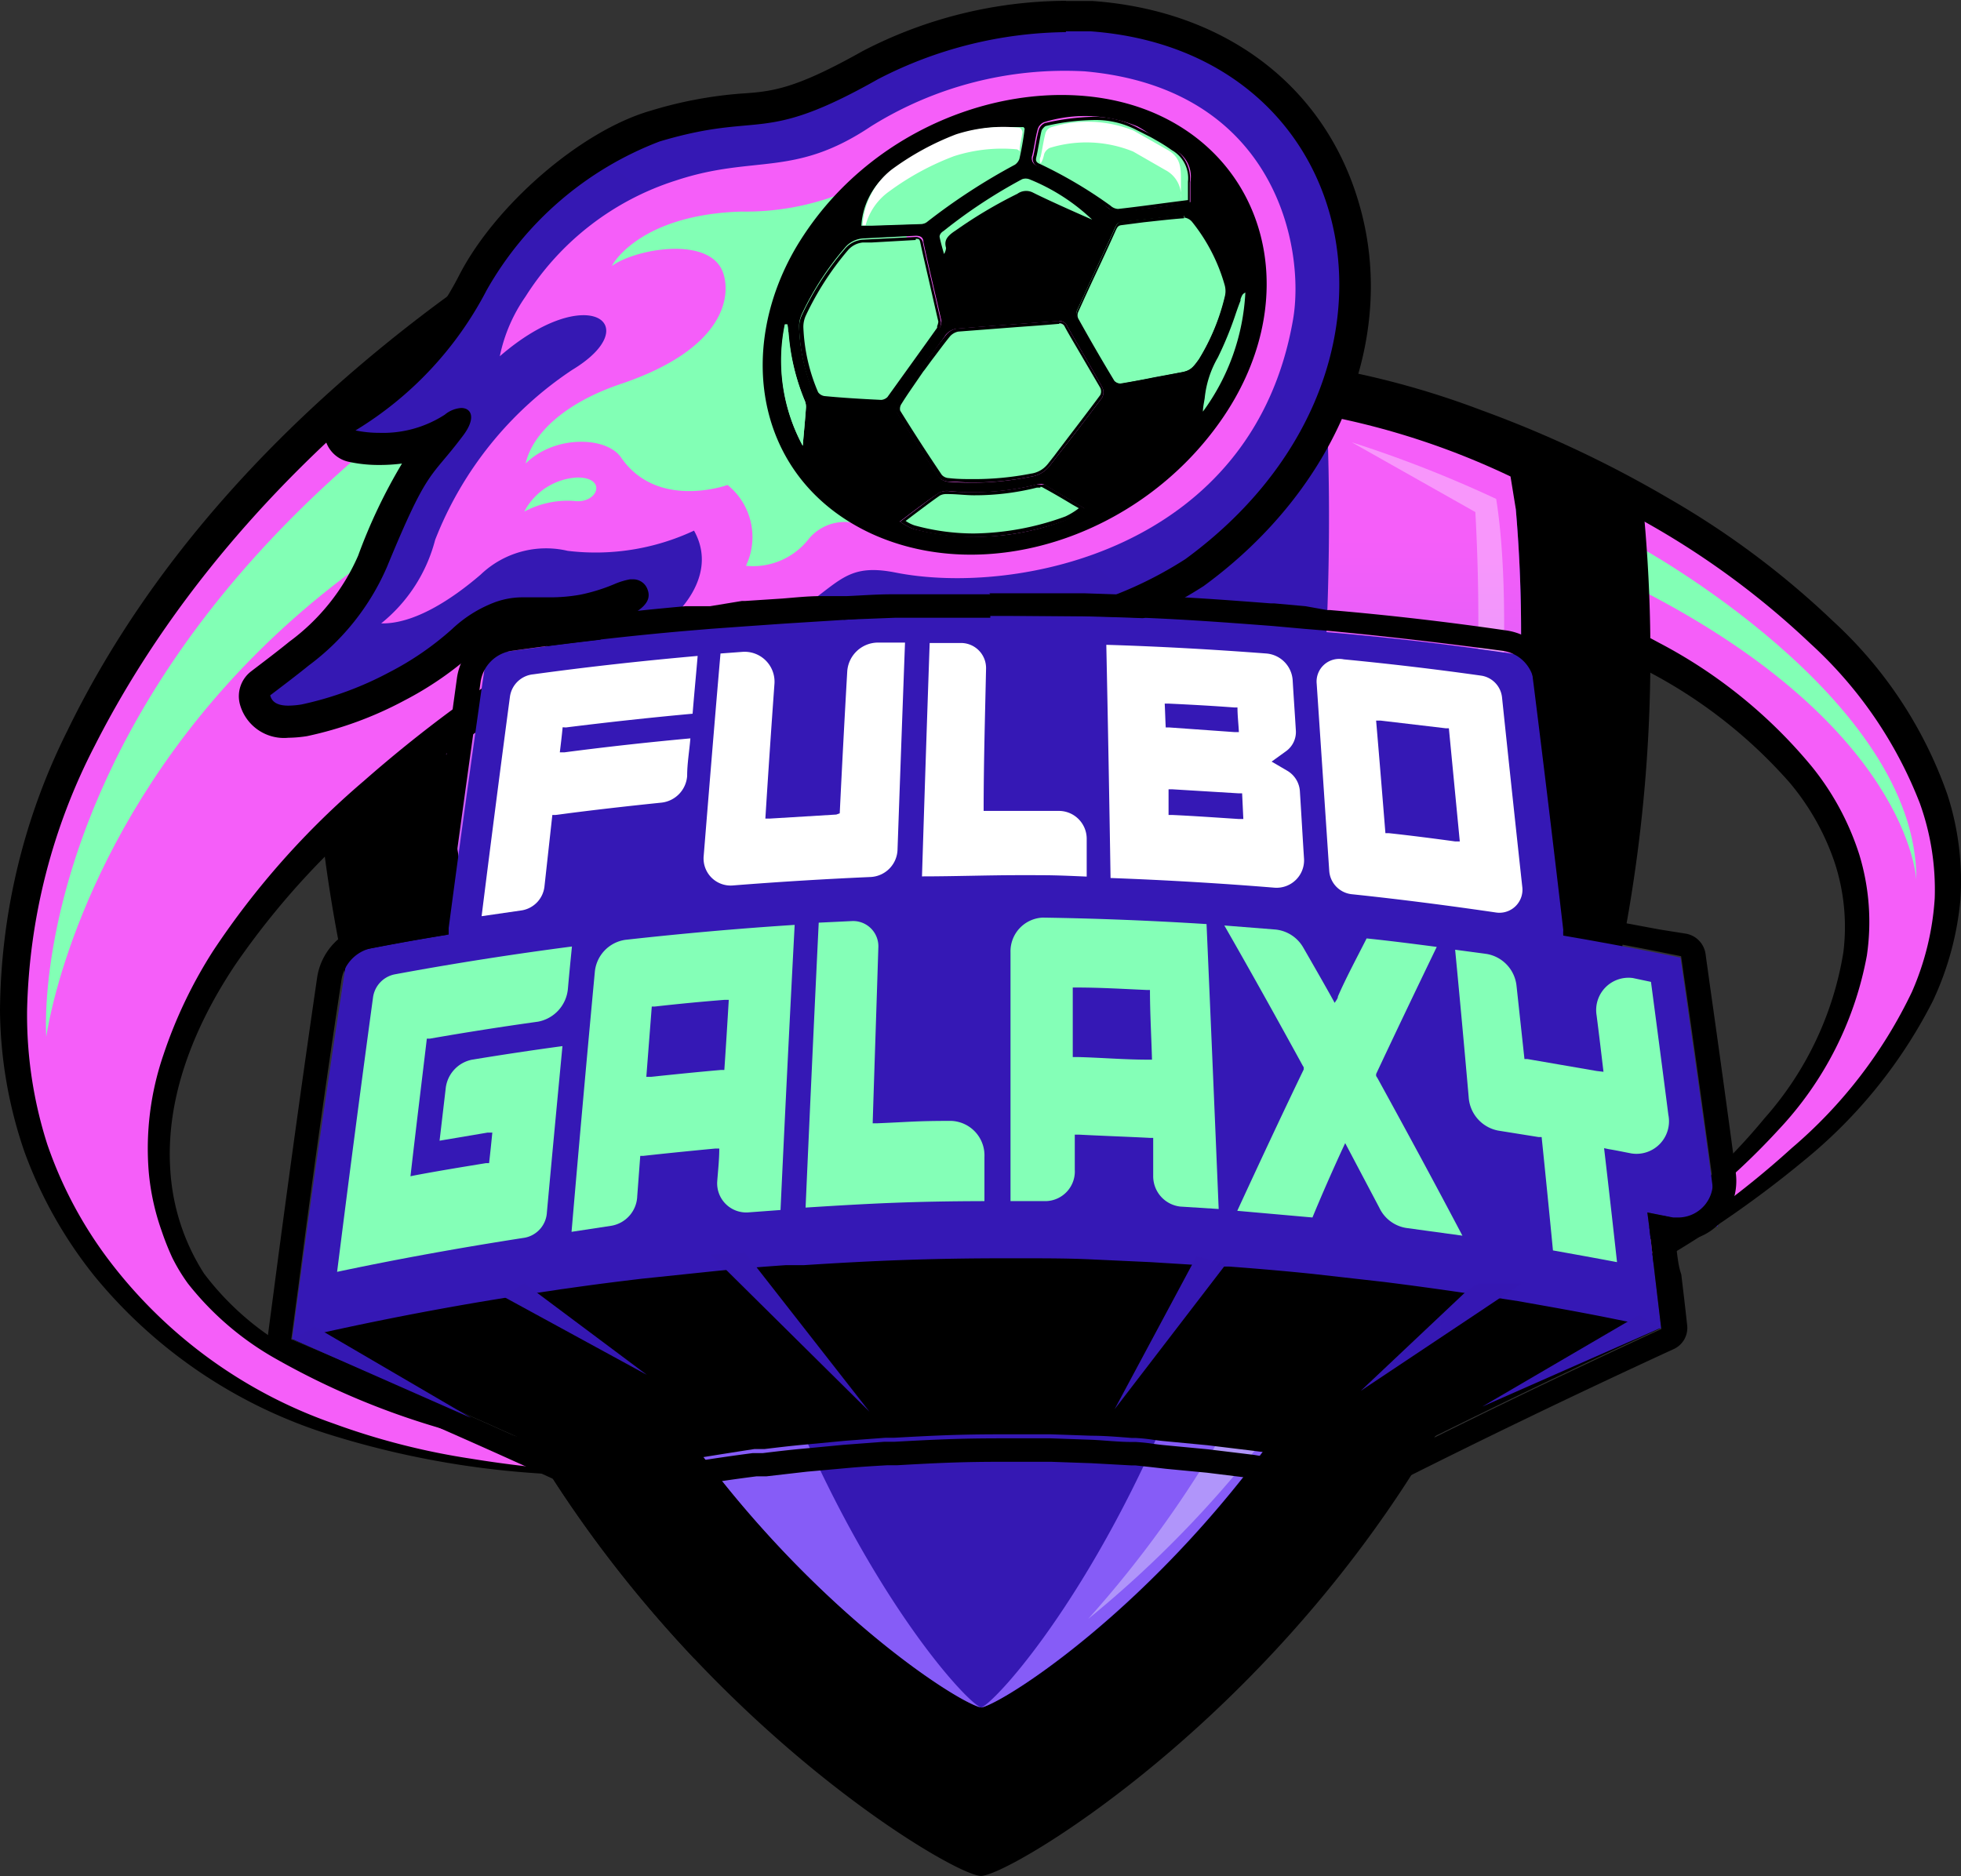 <svg xmlns="http://www.w3.org/2000/svg" xmlns:xlink="http://www.w3.org/1999/xlink" viewBox="0 0 97.03 92.84"><rect x="0" y="0" width="97.03" height="92.84" fill="#333333" stroke="none"/><defs><style>.cls-1{fill:#f55ef9;}.cls-2{fill:#82ffb5;}.cls-3{stroke:#000;stroke-linecap:round;stroke-linejoin:round;stroke-width:1.15px;}.cls-4{fill:url(#Degradado_sin_nombre_27);}.cls-5{fill:url(#Degradado_sin_nombre_13);}.cls-6{fill:url(#Degradado_sin_nombre_13-2);}.cls-20,.cls-7{fill:#fff;}.cls-7{opacity:0.35;}.cls-8{fill:#3518b3;}.cls-9{fill:url(#Degradado_sin_nombre_116);}.cls-10{fill:url(#Degradado_sin_nombre_112);}.cls-11{fill:url(#Degradado_sin_nombre_112-2);}.cls-12{fill:url(#Degradado_sin_nombre_112-3);}.cls-13{fill:url(#Degradado_sin_nombre_112-4);}.cls-14{fill:url(#Degradado_sin_nombre_112-5);}.cls-15{fill:url(#Degradado_sin_nombre_112-6);}.cls-16{fill:url(#Degradado_sin_nombre_112-7);}.cls-17{fill:url(#Degradado_sin_nombre_112-8);}.cls-18{fill:url(#Degradado_sin_nombre_112-9);}.cls-19{fill:none;}.cls-21{fill:#3518b5;}.cls-22{fill:#84ffb7;}.cls-23{fill:url(#Degradado_sin_nombre_27-2);}.cls-24{fill:url(#Degradado_sin_nombre_27-3);}.cls-25{fill:url(#Degradado_sin_nombre_27-4);}.cls-26{fill:url(#Degradado_sin_nombre_27-5);}.cls-27{fill:url(#Degradado_sin_nombre_27-6);}.cls-28{fill:url(#Degradado_sin_nombre_27-7);}</style><linearGradient id="Degradado_sin_nombre_27" x1="32.84" y1="50.99" x2="82.26" y2="50.99" gradientUnits="userSpaceOnUse"><stop offset="0" stop-color="#3518b3"/><stop offset="1" stop-color="#3517b3"/></linearGradient><linearGradient id="Degradado_sin_nombre_13" x1="35.17" y1="67.64" x2="35.17" y2="26.27" gradientUnits="userSpaceOnUse"><stop offset="0" stop-color="#865cf7"/><stop offset="1" stop-color="#f55ef9"/></linearGradient><linearGradient id="Degradado_sin_nombre_13-2" x1="61.92" y1="67.75" x2="61.92" y2="26.65" xlink:href="#Degradado_sin_nombre_13"/><linearGradient id="Degradado_sin_nombre_116" x1="39.26" y1="23.65" x2="55" y2="4.64" gradientUnits="userSpaceOnUse"><stop offset="0" stop-color="#3518b3"/><stop offset="1" stop-color="#3518b5"/></linearGradient><linearGradient id="Degradado_sin_nombre_112" x1="49.47" y1="-4.94" x2="49.47" y2="28.09" gradientUnits="userSpaceOnUse"><stop offset="0.63" stop-color="#82ffb5"/><stop offset="1" stop-color="#82ffb5"/></linearGradient><linearGradient id="Degradado_sin_nombre_112-2" x1="57" y1="-5.06" x2="57" y2="28.01" xlink:href="#Degradado_sin_nombre_112"/><linearGradient id="Degradado_sin_nombre_112-3" x1="43.06" y1="-5.03" x2="43.06" y2="28.02" xlink:href="#Degradado_sin_nombre_112"/><linearGradient id="Degradado_sin_nombre_112-4" x1="55.02" y1="-4.99" x2="55.02" y2="27.6" xlink:href="#Degradado_sin_nombre_112"/><linearGradient id="Degradado_sin_nombre_112-5" x1="46.65" y1="-5.01" x2="46.65" y2="27.66" xlink:href="#Degradado_sin_nombre_112"/><linearGradient id="Degradado_sin_nombre_112-6" x1="49.09" y1="-3.64" x2="49.09" y2="28.08" xlink:href="#Degradado_sin_nombre_112"/><linearGradient id="Degradado_sin_nombre_112-7" x1="60.55" y1="-4.23" x2="60.55" y2="27.56" xlink:href="#Degradado_sin_nombre_112"/><linearGradient id="Degradado_sin_nombre_112-8" x1="50.26" y1="-5.44" x2="50.26" y2="28.26" xlink:href="#Degradado_sin_nombre_112"/><linearGradient id="Degradado_sin_nombre_112-9" x1="39.28" y1="-5.44" x2="39.28" y2="28.26" xlink:href="#Degradado_sin_nombre_112"/><linearGradient id="Degradado_sin_nombre_27-2" x1="67.33" y1="66.18" x2="75.29" y2="66.18" xlink:href="#Degradado_sin_nombre_27"/><linearGradient id="Degradado_sin_nombre_27-3" x1="24.86" y1="65.77" x2="32.01" y2="65.77" xlink:href="#Degradado_sin_nombre_27"/><linearGradient id="Degradado_sin_nombre_27-4" x1="14.47" y1="67.9" x2="23.31" y2="67.9" xlink:href="#Degradado_sin_nombre_27"/><linearGradient id="Degradado_sin_nombre_27-5" x1="-2638.96" y1="67.34" x2="-2630.12" y2="67.34" gradientTransform="matrix(-1, 0, 0, 1, -2556.78, 0)" xlink:href="#Degradado_sin_nombre_27"/><linearGradient id="Degradado_sin_nombre_27-6" x1="35.17" y1="65.92" x2="43.03" y2="65.92" xlink:href="#Degradado_sin_nombre_27"/><linearGradient id="Degradado_sin_nombre_27-7" x1="55.15" y1="65.96" x2="60.69" y2="65.96" xlink:href="#Degradado_sin_nombre_27"/></defs><title>fulbo</title><g id="Capa_2" data-name="Capa 2"><g id="GRAFICA"><path class="cls-1" d="M72,66.23c25.08-11,31-32.64-10.18-41.73-1.5-.33,1.42-5.79,1.42-5.79,18.35,1.94,58.48,26.49,8.54,48.81Z"/><path class="cls-2" d="M81,27s13.9,7.54,13.82,16.56c0,0-.28-7.79-14.38-14.74Z"/><path d="M71.82,67.52c6-3,11.92-6.23,16.83-10.7a23.36,23.36,0,0,0,5.95-7.73,13.67,13.67,0,0,0,1.13-4.64A12.64,12.64,0,0,0,95,39.77a20.94,20.94,0,0,0-5.42-7.92A40.87,40.87,0,0,0,81.7,26a56.08,56.08,0,0,0-9-4.13,44.21,44.21,0,0,0-9.53-2.33l.9-.53a34.37,34.37,0,0,0-1.55,4.36c-.09.36-.17.72-.22,1.06a2.48,2.48,0,0,0,0,.69.38.38,0,0,0-.16-.15.49.49,0,0,0-.1,0l.14,0,.59.13,1.17.26A93.37,93.37,0,0,1,73.21,28a54.22,54.22,0,0,1,8.88,3.81,24.59,24.59,0,0,1,7.57,6.14A13.37,13.37,0,0,1,92,42.3a11.42,11.42,0,0,1,.37,5A17.08,17.08,0,0,1,88,55.91,34.31,34.31,0,0,1,80.6,62,47.87,47.87,0,0,1,72,66.23c5.76-2.6,11.29-6,15.3-10.88a16.29,16.29,0,0,0,3.91-8.23,10.2,10.2,0,0,0-.44-4.46,12.19,12.19,0,0,0-2.21-3.92,24.31,24.31,0,0,0-7.25-5.63,53,53,0,0,0-8.64-3.64c-3-1-6-1.76-9.12-2.43l-1.16-.25-.58-.12-.15,0a2.29,2.29,0,0,1-.38-.14,1.43,1.43,0,0,1-.55-.58,2.23,2.23,0,0,1-.19-1,4.17,4.17,0,0,1,0-.72A12.41,12.41,0,0,1,60.87,23a34.07,34.07,0,0,1,1.61-4.62l.24-.6.66.07A42.28,42.28,0,0,1,73.3,20.3a56.47,56.47,0,0,1,9.21,4.33,42.28,42.28,0,0,1,8.19,6.11,21.1,21.1,0,0,1,5.66,8.59,13.89,13.89,0,0,1,.64,5.2,15,15,0,0,1-1.36,5,24.45,24.45,0,0,1-6.4,7.92,52.71,52.71,0,0,1-8.36,5.66A84.79,84.79,0,0,1,71.82,67.52Z"/><path class="cls-3" d="M48.54,17s5.25-.86,17.09,2.05C76,21.53,80.77,25.51,80.77,25.51a75,75,0,0,1-11.7,47.61c-8,12.28-18.91,18.8-20.53,19.14C46.93,91.92,36,85.4,28,73.12a75,75,0,0,1-11.7-47.61s4.82-4,15.14-6.51C43.3,16.09,48.54,17,48.54,17Z"/><path class="cls-4" d="M48.54,85.28l-.17,0C47,85,37.85,79.2,31,67.9c-12.51-20.78-9.73-42.6-9.7-42.82a.76.76,0,0,1,.24-.47c.17-.15,4.19-3.68,12.74-5.95a49.48,49.48,0,0,1,12.39-1.95,11.26,11.26,0,0,1,2,.12,103.35,103.35,0,0,1,14.09,3c8.48,2.26,12.46,4.58,12.62,4.68a.79.79,0,0,1,.37.55c0,.22,2.8,22-9.71,42.82-6.81,11.3-16,17-17.33,17.36Z"/><path d="M46.71,17.47a12.32,12.32,0,0,1,1.83.1,104.46,104.46,0,0,1,14,3C71,22.84,75,25.18,75,25.18a71.34,71.34,0,0,1-9.6,42.32c-6.57,10.92-15.52,16.72-16.85,17-1.32-.3-10.27-6.1-16.85-17a71.34,71.34,0,0,1-9.6-42.32S26,21.64,34.51,19.39a48.91,48.91,0,0,1,12.2-1.92m0-1.52h0a49.87,49.87,0,0,0-12.58,2c-8.73,2.31-12.88,6-13.05,6.12a1.47,1.47,0,0,0-.49.93,72.13,72.13,0,0,0,9.8,43.31C37.05,79.34,46.21,85.54,48.2,86a2,2,0,0,0,.34,0,1.86,1.86,0,0,0,.34,0c2-.46,11.15-6.66,17.81-17.71A72.26,72.26,0,0,0,76.5,25a1.56,1.56,0,0,0-.73-1.11c-.17-.1-4.24-2.47-12.81-4.75a105.3,105.3,0,0,0-14.22-3.05,14.23,14.23,0,0,0-2-.12Z"/><path class="cls-5" d="M37.7,65.77c-7-19.88-6.5-40.38-6.25-45.45-6.36,2.18-9.36,4.86-9.36,4.86a71.34,71.34,0,0,0,9.6,42.32c6.58,10.92,15.53,16.72,16.85,17C47.69,84.18,41.93,77.8,37.7,65.77Z"/><path class="cls-6" d="M74.74,23.58a37.79,37.79,0,0,0-9.09-3c.25,5.32.66,25.5-6.27,45.18-4.23,12-10,18.42-10.84,18.75,1.33-.3,10.28-6.1,16.85-17A71.34,71.34,0,0,0,75,25.18S74.9,24.56,74.74,23.58Z"/><path class="cls-7" d="M61.08,69.9c-.54,1-1.12,1.95-1.73,2.93a54.64,54.64,0,0,1-5.51,7.29A54.6,54.6,0,0,0,63.52,69.9Z"/><path class="cls-7" d="M72.67,40.34h1.25c.72-7.41.59-12.69.11-15.65a60,60,0,0,0-7.14-2.8L73,25.34A97.21,97.21,0,0,1,72.67,40.34Z"/><path class="cls-8" d="M48.57,20.51s4.48-.65,14.56,1.5v-.19c-.81-.31-1.69-.61-2.64-.89C52.11,18.47,48.4,19.2,48.4,19.2s-3.7-.73-12.07,1.73c-.95.28-1.83.58-2.65.89a2.35,2.35,0,0,1,0,.26C44,19.85,48.57,20.51,48.57,20.51Z"/><path class="cls-8" d="M33.68,21.81l-.33.13.33-.12Z"/><path class="cls-8" d="M33.35,21.94l-.25.1Z"/><path class="cls-8" d="M33.1,22l-.83.35Z"/><path class="cls-1" d="M30.45,72.1C21.45,71,12.13,67.94,9.34,62,4.11,50.93,18.2,35.91,40.8,27c2.17-.86,4.34-2.83,6.49-3.5V2.54A80.34,80.34,0,0,0,30.74,9.42c-24.87,13.7-37,37-27.2,52,5.24,8,15.2,11.62,27.59,11.56C30.57,72.36,31,72.71,30.45,72.1Z"/><path d="M35,72.6A49.06,49.06,0,0,1,24,71.25a38,38,0,0,1-10.34-4,14.72,14.72,0,0,1-4.36-3.73,8.85,8.85,0,0,1-.78-1.29A13.23,13.23,0,0,1,8,60.92,11.88,11.88,0,0,1,7.36,58a14.29,14.29,0,0,1,.72-5.78,23,23,0,0,1,2.47-5.17A40.32,40.32,0,0,1,18,38.65,66,66,0,0,1,27,32a85.55,85.55,0,0,1,9.87-5.14c.85-.38,1.7-.74,2.56-1.09.43-.18.87-.36,1.18-.51a10.29,10.29,0,0,0,1.07-.58,26.19,26.19,0,0,1,5.12-2.81l-1.16,1.56L45.53,2.54l2.25,1.68a87.35,87.35,0,0,0-13,5,80.33,80.33,0,0,0-11.92,7.14c-7.48,5.43-14,12.34-18.16,20.52A29.92,29.92,0,0,0,1.34,50a21,21,0,0,0,1,6.63,20.55,20.55,0,0,0,3.2,5.93,23.75,23.75,0,0,0,11,7.9,35,35,0,0,0,6.79,1.73,55.2,55.2,0,0,0,7,.69V73a44.23,44.23,0,0,1-14-2A24.49,24.49,0,0,1,4.7,63.18,21.67,21.67,0,0,1,1.21,57,22,22,0,0,1,0,50,31.47,31.47,0,0,1,3.31,36.21C7.47,27.62,14.22,20.53,21.82,14.9A81.74,81.74,0,0,1,47.23,2.35l.25-.07v.26l0,20.93v.13l-.12,0a25.7,25.7,0,0,0-4.75,2.61,15.78,15.78,0,0,1-2.49,1.19c-.85.34-1.69.69-2.52,1.06a86.4,86.4,0,0,0-9.73,5,66,66,0,0,0-8.91,6.3,39,39,0,0,0-7.33,8c-2,3-3.46,6.55-3.2,10.19a10.67,10.67,0,0,0,1.67,5.08,14,14,0,0,0,4,3.58,37.54,37.54,0,0,0,10.07,4.12A51,51,0,0,0,35,72.4Z"/><path class="cls-2" d="M2.29,51.31S-.16,21,52.56,4.69c-.07,17.43,13.84,12.82,7.56,12.67C6.93,16.06,2.29,51.31,2.29,51.31Z"/><path class="cls-9" d="M14.27,35.72a1.5,1.5,0,0,1-1.65-1.11.77.77,0,0,1,.28-.8c.67-.5,1.3-1,1.89-1.46a11.38,11.38,0,0,0,3.65-4.57c1.56-3.81,2-4.41,2.94-5.52.19-.23.4-.48.66-.81a6.89,6.89,0,0,1-3.26.77,5.84,5.84,0,0,1-1.36-.15.78.78,0,0,1-.6-.63.77.77,0,0,1,.38-.79A16.73,16.73,0,0,0,23.38,14c1.69-3.33,5.75-6.84,9-7.82a19.48,19.48,0,0,1,4.34-.82c1.65-.15,2.85-.26,6.3-2.2A21.56,21.56,0,0,1,52.73.77c.43,0,.85,0,1.29,0,6.26.46,10.93,4,12.51,9.51,1.8,6.33-1.11,13.39-7.43,18a20.1,20.1,0,0,1-11.17,3.23h0a22.3,22.3,0,0,1-3.81-.34,5.58,5.58,0,0,0-.93-.09,1.86,1.86,0,0,0-1.79,1c-.12.18-.25.35-.38.51A8.07,8.07,0,0,1,36.38,34a8.78,8.78,0,0,1-2.71-.42l-.36-.11a5.36,5.36,0,0,0-1.52-.36,3.08,3.08,0,0,0-1.89.69.82.82,0,0,1-.44.14.67.67,0,0,1-.28-.06.77.77,0,0,1-.48-.54c-.47-1.93,1.07-2.85,1.9-3.34a3,3,0,0,0,.69-.51l-.64.25a10.15,10.15,0,0,1-1.83.56,8.85,8.85,0,0,1-1.66.14c-.31,0-.64,0-1,0H25.9a3.32,3.32,0,0,0-1.17.21,5.51,5.51,0,0,0-1.84,1.17A15.65,15.65,0,0,1,19.62,34a17.44,17.44,0,0,1-4.55,1.66A5,5,0,0,1,14.27,35.72Z"/><path d="M52.74,1.55c.4,0,.81,0,1.22,0,13.64,1,17,17.12,4.69,26.12a19.4,19.4,0,0,1-10.72,3.08,21,21,0,0,1-3.68-.32,6.15,6.15,0,0,0-1.06-.1c-1.79,0-2.14,1.08-2.76,1.8a8,8,0,0,1-4,1,8.37,8.37,0,0,1-2.48-.38,7.1,7.1,0,0,0-2.11-.52h0a3.93,3.93,0,0,0-2.34.83c-.32-1.35.69-2,1.54-2.5.61-.37,1.25-.74,1-1.39a.75.75,0,0,0-.74-.5h-.13a3.53,3.53,0,0,0-.78.24,8.89,8.89,0,0,1-1.68.52,8.43,8.43,0,0,1-1.52.13c-.29,0-.6,0-.92,0H25.9a4,4,0,0,0-1.43.25,6.35,6.35,0,0,0-2.1,1.32,14.77,14.77,0,0,1-3.11,2.14,16.58,16.58,0,0,1-4.33,1.59,4.24,4.24,0,0,1-.66.06c-.5,0-.81-.15-.9-.51.67-.51,1.32-1,1.91-1.48a12,12,0,0,0,3.87-4.88c2.06-5,2.12-4.3,3.76-6.49.66-.87.42-1.37-.09-1.37a1.42,1.42,0,0,0-.81.33,5.62,5.62,0,0,1-3.23.9,5.72,5.72,0,0,1-1.19-.12,17.58,17.58,0,0,0,6.49-6.94A16.65,16.65,0,0,1,32.64,7c5.1-1.52,5,.2,10.8-3.08a20.66,20.66,0,0,1,9.3-2.33m0-1.55A22,22,0,0,0,42.68,2.53c-3.31,1.86-4.43,2-6,2.1a20.61,20.61,0,0,0-4.49.85c-3.47,1-7.73,4.71-9.5,8.2A16,16,0,0,1,16.8,20a1.55,1.55,0,0,0-.74,1.57,1.53,1.53,0,0,0,1.18,1.28,6.93,6.93,0,0,0,1.54.16,8.7,8.7,0,0,0,1.11-.07,26.73,26.73,0,0,0-2.17,4.56,10.5,10.5,0,0,1-3.41,4.26c-.6.49-1.28,1-1.88,1.46a1.55,1.55,0,0,0-.57,1.59,2.26,2.26,0,0,0,2.41,1.7,6.36,6.36,0,0,0,.92-.08A18.19,18.19,0,0,0,20,34.67a16.64,16.64,0,0,0,3.44-2.37,4.81,4.81,0,0,1,1.58-1,2.57,2.57,0,0,1,.91-.16h.22c.37,0,.71,0,1,0s.71,0,1.05-.05A3.14,3.14,0,0,0,28,33.49a1.55,1.55,0,0,0,1,1.08,1.44,1.44,0,0,0,.54.1,1.52,1.52,0,0,0,.89-.28,2.42,2.42,0,0,1,1.46-.55,5.16,5.16,0,0,1,1.27.32l.36.12a9.73,9.73,0,0,0,3,.46c2.42,0,4.68-.91,5.23-1.56.15-.17.28-.36.42-.55.4-.56.51-.71,1.16-.71A4.79,4.79,0,0,1,44,32a22.92,22.92,0,0,0,4,.35A21,21,0,0,0,59.56,29c6.58-4.81,9.61-12.2,7.71-18.84C65.61,4.3,60.67.53,54.07.05c-.43,0-.89,0-1.33,0Z"/><path class="cls-1" d="M33.45,8.93c3.9-1.29,5.83-.12,9.65-2.68A18.11,18.11,0,0,1,53.67,3.53c9.47.84,10.92,8.75,10.31,12.28C62,27.24,50.26,29.5,44.34,28.34c-2-.4-2.57.17-3.87,1.16C38,31.33,34,31.14,33.24,30.57c-.07.06,2.42-1.95,1.1-4.31a11.49,11.49,0,0,1-6.25,1,4.68,4.68,0,0,0-4.3,1.17c-1.44,1.24-3.31,2.46-4.93,2.42a7.82,7.82,0,0,0,2.67-4.13,17.91,17.91,0,0,1,6.79-8.42c3.69-2.23.75-4.43-3.59-.67A7.94,7.94,0,0,1,26,14.68,13.72,13.72,0,0,1,33.45,8.93Z"/><path class="cls-2" d="M44.62,7.93a13,13,0,0,1-7.92,2.54c-5.17.15-6.47,2.74-6.42,2.69,1.18-.86,4.86-1.5,5.5.34.38,1.09.18,3.73-5.06,5.5-2.79.94-4.39,2.48-4.71,3.94,1.42-1.42,4-1.35,4.72-.3C32.53,25.26,36,24,36,24a3.31,3.31,0,0,1,.91,4A3.49,3.49,0,0,0,40,26.69a2.31,2.31,0,0,1,3.5-.11C43.07,20.52,45.69,13.32,44.62,7.93Z"/><path class="cls-2" d="M25.94,25.32a3.15,3.15,0,0,1,2.63-1.69c1.51,0,1,1.33-.18,1.16A4.54,4.54,0,0,0,25.94,25.32Z"/><path d="M43.12,26.41c-5.68-2.63-6.76-9-3.73-14.17,4-6.73,12.49-9.1,18-6.52s7.05,9.36,3,15.12S48.77,29,43.12,26.41Zm2.49-8.2,0,0c-.39.57-.79,1.13-1.16,1.71a.57.57,0,0,0-.06.5c.67,1.07,1.36,2.13,2.06,3.18a.69.69,0,0,0,.47.24A14.54,14.54,0,0,0,51,23.59a1.41,1.41,0,0,0,.92-.52c.88-1.12,1.76-2.25,2.61-3.39a.55.55,0,0,0,0-.53c-.55-1-1.15-2-1.72-3a.44.44,0,0,0-.5-.26c-1.65.13-3.3.24-5,.38a.87.87,0,0,0-.5.28C46.44,17.09,46,17.65,45.61,18.21Zm.82-1.9a.62.62,0,0,0,.15-.43c-.29-1.3-.61-2.59-.89-3.9,0-.24-.16-.33-.44-.31l-2.55.13a1.27,1.27,0,0,0-.92.49,14.36,14.36,0,0,0-2.1,3.24,1.43,1.43,0,0,0-.14.66,9.28,9.28,0,0,0,.73,3.28.59.59,0,0,0,.44.28c.94.09,1.88.15,2.83.19a.62.62,0,0,0,.43-.2C44.81,18.6,45.62,17.45,46.43,16.31ZM58.9,10c0-.29,0-.64,0-1a1.48,1.48,0,0,0-.84-1.61c-.65-.32-1.16-.81-1.79-1.14a6.85,6.85,0,0,0-4.62-.2.55.55,0,0,0-.3.33c-.12.43-.17.87-.27,1.3a.4.4,0,0,0,.28.54,12,12,0,0,1,3.45,2.05.77.77,0,0,0,.5.18C56.51,10.36,57.67,10.2,58.9,10ZM44.52,25.81a3.52,3.52,0,0,0,.69.37,12.39,12.39,0,0,0,7.55-.46,5.13,5.13,0,0,0,.91-.55c-.73-.43-1.38-.82-2-1.19a.58.58,0,0,0-.37,0,12.92,12.92,0,0,1-4.35.32.78.78,0,0,0-.5.1C45.8,24.83,45.2,25.3,44.52,25.81Zm-4.8-3.75c.06-.71.12-1.31.16-1.91a.8.8,0,0,0-.08-.37A11,11,0,0,1,39,16.44c0-.13,0-.26-.05-.39l-.12,0A8.86,8.86,0,0,0,39.72,22.06Z"/><path class="cls-10" d="M48.15,23.79c-.42,0-.83,0-1.25-.05a.55.55,0,0,1-.4-.2c-.74-1.09-1.43-2.16-2.06-3.18a.51.51,0,0,1,.06-.42c.26-.42.55-.83.83-1.24l.32-.46.37-.45c.3-.4.6-.8.91-1.19a1,1,0,0,1,.45-.26l2.63-.2L52.33,16h0a.39.39,0,0,1,.42.23c.24.43.5.87.75,1.3l1,1.7a.51.51,0,0,1,0,.45c-.74,1-1.5,2-2.26,2.95l-.35.44a1.33,1.33,0,0,1-.87.48A14.15,14.15,0,0,1,48.15,23.79Z"/><path d="M52.4,16a.28.28,0,0,1,.29.18c.24.44.5.87.75,1.3l1,1.71a.41.41,0,0,1,0,.36c-.74,1-1.52,2-2.27,3l-.34.43a1.28,1.28,0,0,1-.83.46,14.55,14.55,0,0,1-2.81.27c-.41,0-.82,0-1.24-.05a.5.5,0,0,1-.35-.16c-.75-1.11-1.42-2.15-2.06-3.18a.43.43,0,0,1,.07-.34c.26-.42.55-.83.83-1.24l.24-.35h0l.08-.1.33-.45c.3-.39.6-.81.92-1.2a.75.75,0,0,1,.4-.23l2.6-.2c.78-.06,1.56-.11,2.34-.18h.07m0-.15h-.08c-1.65.13-3.3.24-5,.38a.87.87,0,0,0-.5.28c-.43.54-.84,1.1-1.26,1.66l0,0c-.39.57-.79,1.13-1.16,1.71a.57.57,0,0,0-.06.5c.67,1.07,1.36,2.13,2.06,3.18a.69.69,0,0,0,.47.24c.41,0,.83.05,1.25.05A14.62,14.62,0,0,0,51,23.59a1.41,1.41,0,0,0,.92-.52c.88-1.12,1.76-2.25,2.61-3.39a.55.55,0,0,0,0-.53c-.55-1-1.15-2-1.72-3a.42.42,0,0,0-.42-.26Z"/><path class="cls-11" d="M55.46,19a.46.46,0,0,1-.36-.17q-.93-1.53-1.8-3.09a.51.51,0,0,1,0-.4l.92-2c.31-.67.62-1.33.92-2,.1-.21.15-.34.38-.36l1-.11c.66-.07,1.33-.14,2-.19h0a.67.67,0,0,1,.5.21,8.82,8.82,0,0,1,1.61,3.15,1.06,1.06,0,0,1,0,.61,10.64,10.64,0,0,1-1.29,3.12c-.31.43-.44.58-.89.66l-1.41.27-1.6.3Z"/><path d="M58.61,10.62v.15A.59.59,0,0,1,59,11a8.83,8.83,0,0,1,1.6,3.12,1.1,1.1,0,0,1,0,.57,10.6,10.6,0,0,1-1.28,3.09c-.3.42-.42.56-.85.64l-1.4.26c-.53.11-1.07.21-1.63.3a.42.42,0,0,1-.3-.13c-.55-.91-1.14-1.92-1.79-3.09a.4.4,0,0,1,0-.32c.3-.67.61-1.34.92-2s.62-1.33.92-2c.1-.22.14-.28.32-.3L56.59,11c.66-.07,1.33-.15,2-.2l0-.15m0,0h0c-1,.07-2,.2-3,.3-.29,0-.35.19-.45.41-.61,1.33-1.24,2.66-1.84,4a.57.57,0,0,0,0,.46c.59,1.05,1.18,2.08,1.8,3.1a.58.58,0,0,0,.43.21h0c1-.16,2-.39,3-.56.48-.09.63-.26.95-.7a10.79,10.79,0,0,0,1.3-3.14,1.43,1.43,0,0,0,0-.65,9.07,9.07,0,0,0-1.63-3.18.74.74,0,0,0-.53-.24Z"/><path class="cls-12" d="M43.55,19.86c-1,0-2-.11-2.83-.19a.47.47,0,0,1-.37-.23,8.71,8.71,0,0,1-.73-3.25,1.4,1.4,0,0,1,.13-.63,14.65,14.65,0,0,1,2.08-3.22,1.18,1.18,0,0,1,.87-.46H43l2.28-.13h0c.24,0,.31.07.35.26.16.71.32,1.42.49,2.13s.27,1.18.4,1.77a.63.63,0,0,1-.11.35l-.61.84c-.62.87-1.24,1.74-1.87,2.6a.58.58,0,0,1-.36.17Z"/><path d="M45.31,11.82c.15,0,.19,0,.23.2.15.7.32,1.41.48,2.11s.27,1.19.41,1.79a.82.82,0,0,1-.06.22h0l0,.08-.52.73-1.94,2.7a.5.5,0,0,1-.3.14h0c-1.06-.05-2-.11-2.82-.19a.48.48,0,0,1-.31-.19,9,9,0,0,1-.73-3.22,1.34,1.34,0,0,1,.13-.59,14.54,14.54,0,0,1,2.07-3.21A1.1,1.1,0,0,1,42.7,12l.43,0,2.13-.12h.05m0-.15h-.06l-2.55.13a1.27,1.27,0,0,0-.92.49,14.36,14.36,0,0,0-2.1,3.24,1.43,1.43,0,0,0-.14.66,9.28,9.28,0,0,0,.73,3.28.59.59,0,0,0,.44.28c.94.09,1.88.15,2.83.19h0a.64.64,0,0,0,.42-.2c.84-1.14,1.65-2.29,2.46-3.43h0a.7.7,0,0,0,.14-.43c-.29-1.3-.61-2.59-.89-3.9a.34.34,0,0,0-.38-.31Z"/><path class="cls-13" d="M55.3,10.42a.66.66,0,0,1-.39-.17,23,23,0,0,0-3.48-2.06.33.33,0,0,1-.24-.45c.05-.2.09-.4.13-.61s.08-.46.14-.7a.49.49,0,0,1,.25-.26,11.16,11.16,0,0,1,2.37-.31,4.46,4.46,0,0,1,2.19.5l.28.14c.19.1.42.21.66.35a8.69,8.69,0,0,1,.82.52A1.67,1.67,0,0,1,58.86,9l0,1-.88.05c-.89.12-1.74.24-2.6.34Z"/><path d="M54.08,5.94h0a4.38,4.38,0,0,1,2.15.49l.28.14c.19.1.43.21.66.35a8,8,0,0,1,.81.51A1.59,1.59,0,0,1,58.78,9l0,.71V9.9L58,10c-.92.12-1.78.24-2.68.34a.59.59,0,0,1-.37-.16,22.09,22.09,0,0,0-3.48-2.06c-.2-.08-.24-.16-.19-.36s.08-.41.12-.61.08-.47.14-.7a.65.65,0,0,1,.19-.21,11.06,11.06,0,0,1,2.36-.3m0-.16a11.87,11.87,0,0,0-2.39.31.55.55,0,0,0-.3.33c-.12.43-.17.87-.27,1.3a.4.4,0,0,0,.28.54,22.59,22.59,0,0,1,3.45,2.05.76.76,0,0,0,.46.19h0c1.16-.13,2.32-.29,3.55-.46,0-.29,0-.64,0-1a1.74,1.74,0,0,0-.86-1.73c-.19-.14-.52-.35-.83-.53s-.74-.38-.94-.49a4.63,4.63,0,0,0-2.23-.51Z"/><path class="cls-14" d="M42.55,11.1A3.65,3.65,0,0,1,44,8.44a14.41,14.41,0,0,1,3.37-1.85,7.1,7.1,0,0,1,2.44-.38c.29,0,.57,0,.85,0,.1.09.11.14.11.16-.07.56-.15,1-.25,1.5a.71.71,0,0,1-.27.34A30,30,0,0,0,45.9,11a.62.62,0,0,1-.33.11l-2.34.08-.71,0Z"/><path d="M49.81,6.29h0l.83,0a.24.24,0,0,1,.06.08c-.07.56-.16,1.05-.26,1.49a.59.59,0,0,1-.22.29A30.3,30.3,0,0,0,45.85,11a.52.52,0,0,1-.28.09l-2.43.08-.52,0v0A3.6,3.6,0,0,1,44.05,8.5,14.41,14.41,0,0,1,47.4,6.66a7.18,7.18,0,0,1,2.41-.37m0-.16a7.27,7.27,0,0,0-2.46.39A14.2,14.2,0,0,0,44,8.38a4,4,0,0,0-1.53,2.93l3.14-.1a.72.72,0,0,0,.37-.13A31.74,31.74,0,0,1,50.29,8.3a.69.69,0,0,0,.3-.38,13.64,13.64,0,0,0,.26-1.51.29.29,0,0,0-.18-.25c-.29,0-.57,0-.86,0Z"/><path class="cls-15" d="M48.18,26.49a11.27,11.27,0,0,1-3-.39,1.42,1.42,0,0,1-.46-.23l-.11-.07.44-.34c.47-.35.91-.68,1.36-1a.6.6,0,0,1,.36-.09c.51,0,.94.06,1.37.06a12,12,0,0,0,3.09-.38l.19,0c.05,0,.1,0,.12,0l1.56.9.37.22-.18.13a3.44,3.44,0,0,1-.6.35A13.5,13.5,0,0,1,48.18,26.49Z"/><path d="M51.47,24.1a.12.12,0,0,1,.08,0c.5.27,1,.56,1.51.87l.32.18-.09.07a3.5,3.5,0,0,1-.58.34,13.58,13.58,0,0,1-4.53.84A11.07,11.07,0,0,1,45.25,26a1.81,1.81,0,0,1-.44-.22v0l.34-.26c.47-.35.91-.69,1.36-1a.66.66,0,0,1,.32-.07h.07c.45,0,.89.06,1.3.06a12.62,12.62,0,0,0,3.11-.38l.17,0m0-.15a.71.71,0,0,0-.21,0,12.57,12.57,0,0,1-3.07.37c-.43,0-.86,0-1.28-.05h-.09a.7.7,0,0,0-.41.11c-.61.43-1.21.9-1.89,1.41a3.52,3.52,0,0,0,.69.37,11.42,11.42,0,0,0,3,.39,13.54,13.54,0,0,0,4.58-.85,5.13,5.13,0,0,0,.91-.55c-.73-.43-1.38-.82-2-1.19a.38.38,0,0,0-.16,0Z"/><path class="cls-16" d="M59.53,19.68a5.09,5.09,0,0,1,.66-2.05,17.24,17.24,0,0,0,.9-2.2l.22-.6c.09-.25.14-.41.39-.47a11,11,0,0,1-2.3,6.3C59.44,20.39,59.49,20,59.53,19.68Z"/><path d="M61.62,14.47a10.86,10.86,0,0,1-2.1,5.9c0-.22.06-.47.09-.68a5,5,0,0,1,.65-2,17.37,17.37,0,0,0,.9-2.21c.07-.2.14-.4.22-.6l0-.07c.06-.16.09-.26.22-.32m.16-.21c-.42.07-.46.3-.55.55a22.81,22.81,0,0,1-1.11,2.79,5,5,0,0,0-.66,2.07L59.28,21a11.17,11.17,0,0,0,2.5-6.69Z"/><path class="cls-17" d="M46.71,12.57c-.08-.28-.16-.56-.22-.85,0-.13.1-.23.2-.29a25.48,25.48,0,0,1,3.88-2.56.51.51,0,0,1,.36,0,9.83,9.83,0,0,1,3.11,2s-2-.87-2.95-1.35a.74.74,0,0,0-.75.07,22.46,22.46,0,0,0-3.06,1.82c-.48.31-.56.53-.47.86A.64.64,0,0,1,46.71,12.57Z"/><path class="cls-18" d="M39.72,22.06a8.86,8.86,0,0,1-.87-6l.12,0c0,.13,0,.26.05.39a11,11,0,0,0,.78,3.34.8.8,0,0,1,.08.37C39.84,20.75,39.78,21.35,39.72,22.06Z"/><path class="cls-19" d="M58.55,19.69a2.8,2.8,0,0,1-1.16,2.69c-.74.51-1.48,1-2.23,1.5a1.87,1.87,0,0,1-.69.22l.22-.17c1-.75,2-1.44,2.9-2.26.39-.37.54-.57.84-2Z"/><ellipse class="cls-19" cx="50.22" cy="16.04" rx="12.93" ry="10.54" transform="translate(-1.09 28.18) rotate(-31.03)"/><path class="cls-20" d="M51.67,7.61a.55.55,0,0,1,.27-.29,6.17,6.17,0,0,1,4.13.18l1.6.92a1.43,1.43,0,0,1,.76,1.41h0c0-.26,0-.57,0-.88,0-.64,0-1.11-.59-1.49,0,0-1.19-.68-1.76-1A6.11,6.11,0,0,0,52,6.3a.46.46,0,0,0-.27.29c-.1.38-.15.78-.24,1.17a.36.36,0,0,0,0,.33C51.6,7.93,51.63,7.77,51.67,7.61Z"/><path class="cls-20" d="M44,9.47A13.32,13.32,0,0,1,47.2,7.73a7.78,7.78,0,0,1,3.12-.34.29.29,0,0,1,.13.1c0-.31.1-.63.14-.94,0-.09-.09-.23-.17-.23a7.6,7.6,0,0,0-3.12.33,13.51,13.51,0,0,0-3.18,1.74,3.77,3.77,0,0,0-1.44,2.76h.15A3,3,0,0,1,44,9.47Z"/><path d="M27.54,73.45a62.43,62.43,0,0,0,6.81,8.62l-.67-10.61H26.29C26.7,72.13,27.11,72.79,27.54,73.45Z"/><path d="M69.06,69.87c-.06-.5-.12-1-.19-1.48q-.36-2.81-.72-5.56c0-.28-.07-.55-.11-.82l-.72-.13-1.9-.32-.65-.1a1,1,0,0,0,0-.17c-.26-2.48-.52-4.95-.79-7.39l-.09-.84-.78-.1c-1.63-.22-3.28-.39-4.92-.53h0l-.63,0-.87-.07h0c-1.56-.11-2.37-.18-3.93-.23l-1,0c0,.37,0,.73,0,1.09q.89-11.88,1.85-23.75c-.72,0-4.52-.05-5.24-.05Q49,42.47,49.66,55.58c0-.82,0-1.65,0-2.48,0-.36,0-.71,0-1.07H48.28l-.79,0h-.7l-1.31,0-.7,0h0l-1.08.06-1.11.07h0l-.89.07-.61,0h0c-1.65.13-3.31.31-4.94.52l-.76.1c0,.27-.07.55-.11.83-.31,2.44-.61,4.9-.92,7.4a1.37,1.37,0,0,1,0,.19c-.7.1-1.4.21-2.09.33l-.73.12c0,.28-.07.55-.11.83-.39,2.93-.79,5.9-1.18,8.91-.06.5-.13,1-.19,1.5l1.26-.25c2-.37,4-.69,6-1l.25,0,.25,0c.66-.08,1.33-.16,2-.22l2-.19,2-.15H44l.25,0c2-.11,3.26-.17,5.25-.17H50l2,0,2,.07c.67,0,1.34.06,2,.11h.19c.77.05.78.1,1.55.17l2,.19,2.31.28,1.42.19h0l.77.11c.66.1,1.33.21,2,.33l1.23.22c-.06-.49-.11-1-.17-1.46s-.11-1-.17-1.5c0-.13,0-.26,0-.4l.71.14Z"/><path d="M41.77,56.64q-13.92,4.41-27.32,9.64,7.92,3.3,15.59,6.86,4.56-4.68,9.31-9.27,12.18-.28,24.36.07c1.28,3,2.53,5.93,3.76,8.91q7.25-3.69,14.73-7.13Q62.37,60.31,41.77,56.64Z"/><path class="cls-21" d="M85,60.7l-.33-2.52c-.43-3.18-.88-6.32-1.32-9.41-.07-.46-.13-.92-.2-1.38l-1.29-.26c-1.11-.22-2.25-.43-3.36-.63l-1.15-.2a2.36,2.36,0,0,1,0-.28q-.72-6.19-1.47-12.17c-.06-.46-.11-.91-.17-1.37l-1.37-.2c-2.89-.42-5.82-.76-8.73-1h0l-1.1-.09L62.94,31h0c-2.76-.22-4.79-.36-7.55-.45l-1.78-.05L50,30.47H49l-2.14,0h0l-1.41,0-1.22,0h0L42,30.66l-1.25.06h0l-1.91.12c-.65,0-1.31.08-2,.14h0l-1.58.13-1.08.09h0c-2.91.26-5.86.6-8.76,1l-1.34.19c-.07.45-.13.9-.2,1.34q-.86,6-1.68,12.2c0,.11,0,.21,0,.32q-1.87.3-3.72.66l-1.28.24-.21,1.38Q15.84,56,14.8,63.69c-.12.87-.23,1.73-.35,2.59l2.25-.49c3.51-.76,7.08-1.41,10.62-1.92l.45-.07.44-.06c1.18-.17,2.37-.32,3.55-.46l3.55-.37c1.18-.12,2.38-.22,3.56-.3l.45,0,.44,0c3.54-.23,6.38-.34,9.92-.34h.89c1.18,0,2.38,0,3.56.06l2.81.13,3.55.22.17,0h.17c1.36.1,2.75.22,4.11.36l3.54.4c1.36.17,2.74.36,4.1.56l2.54.39h0l1.35.24c1.18.21,2.37.43,3.54.67l2.19.44-.3-2.52-.3-2.56L81.51,60l1.27.27Z"/><path class="cls-20" d="M25.23,34.49q-.72,5.41-1.4,10.85l2-.29a1.35,1.35,0,0,0,1.11-1.18l.39-3.54.16,0c1.73-.23,3.49-.43,5.24-.61A1.43,1.43,0,0,0,34,38.4c0-.62.11-1.24.16-1.86-2.07.19-4.16.42-6.22.69l-.24,0c.05-.41.1-.83.14-1.24L28,36c2.08-.26,4.19-.49,6.27-.68.08-1,.17-1.91.25-2.86-2.71.24-5.44.54-8.13.91A1.29,1.29,0,0,0,25.23,34.49Z"/><path class="cls-20" d="M41.38,40.31l-3.3.2-.21,0q.21-3.35.45-6.67a1.48,1.48,0,0,0-1.6-1.58l-1.07.08c-.29,3.34-.56,6.68-.83,10a1.34,1.34,0,0,0,1.43,1.48c2.27-.18,4.57-.32,6.84-.42a1.4,1.4,0,0,0,1.32-1.37q.18-5.11.37-10.23l-1.38,0a1.53,1.53,0,0,0-1.48,1.45q-.2,3.48-.37,7Z"/><path class="cls-20" d="M46,31.82q-.2,5.77-.38,11.55c1.61,0,3.23-.06,4.84-.06s1.71,0,3.31.07c0-.63,0-1.25,0-1.87a1.38,1.38,0,0,0-1.34-1.38c-1.7,0-1.88,0-3.57,0h-.19c0-2.35.07-4.7.12-7.05a1.24,1.24,0,0,0-1.26-1.26Z"/><path class="cls-20" d="M65.15,33.84q.31,4.62.62,9.25a1.25,1.25,0,0,0,1.09,1.16c2.39.25,4.79.56,7.18.91a1.14,1.14,0,0,0,1.28-1.29q-.51-4.68-1-9.36a1.22,1.22,0,0,0-1-1.07c-2.26-.32-4.55-.59-6.83-.81A1.12,1.12,0,0,0,65.15,33.84ZM72,41.64c-1.09-.15-2.19-.29-3.29-.41l-.16,0c-.15-1.86-.3-3.71-.46-5.57l.22,0,3.22.38.16,0,.54,5.6Z"/><path class="cls-20" d="M63.69,38.14l-.77-.45.72-.52a1.17,1.17,0,0,0,.48-1c-.05-.84-.11-1.68-.16-2.52a1.42,1.42,0,0,0-1.3-1.31c-2.63-.2-5.29-.35-7.92-.43.08,3.85.15,7.69.21,11.54,2.7.1,5.42.26,8.12.48a1.36,1.36,0,0,0,1.45-1.48c-.07-1.09-.13-2.17-.2-3.26A1.27,1.27,0,0,0,63.69,38.14Zm-6.06-3.32h.21c1.07.05,2.16.11,3.22.19h.17c0,.41.05.81.07,1.22l-.21,0L57.86,36h-.18C57.66,35.63,57.65,35.22,57.63,34.82Zm3.66,5.71c-1.09-.07-2.2-.15-3.29-.2h-.18c0-.42,0-.85,0-1.27H58l3.29.2.17,0,.06,1.27Z"/><path class="cls-22" d="M18.46,49.34q-.91,6.69-1.78,13.6c3.07-.65,6.19-1.21,9.29-1.69A1.35,1.35,0,0,0,27.06,60c.25-2.74.51-5.49.77-8.23-1.49.2-3,.43-4.47.67a1.63,1.63,0,0,0-1.31,1.45l-.3,2.56,2.37-.4.24,0c-.05.5-.1,1-.16,1.51l-.15,0c-1.16.19-2.33.38-3.5.6l-.24.05c.26-2.27.54-4.54.81-6.81l.15,0c1.77-.31,3.56-.59,5.35-.84a1.82,1.82,0,0,0,1.48-1.63c.06-.69.13-1.39.2-2.09-2.92.38-5.87.84-8.78,1.38A1.35,1.35,0,0,0,18.46,49.34Z"/><path class="cls-22" d="M30.25,60.66a1.54,1.54,0,0,0,1.28-1.46l.15-2,.16,0c1.17-.13,2.37-.25,3.54-.36l.21,0c0,.54-.06,1.07-.1,1.6A1.44,1.44,0,0,0,37,60l1.62-.12q.33-7.07.7-14.11c-2.79.18-5.6.43-8.38.74a1.77,1.77,0,0,0-1.51,1.61q-.6,6.42-1.15,12.84Zm2-10.85h.16c1.15-.13,2.3-.24,3.44-.33l.21,0c-.07,1.16-.14,2.31-.22,3.47h-.17c-1.15.1-2.32.22-3.47.34l-.22,0Z"/><path class="cls-22" d="M42.18,45.58l-1.67.08q-.34,7.05-.65,14.1c3.44-.22,5.4-.31,8.85-.32V57.26a1.71,1.71,0,0,0-1.65-1.79c-1.73,0-2,.05-3.68.12h-.2c.09-2.89.19-5.79.28-8.69A1.25,1.25,0,0,0,42.18,45.58Z"/><path class="cls-22" d="M56.88,56.31h.18c0,.63,0,1.26,0,1.88a1.51,1.51,0,0,0,1.34,1.52l1.9.12q-.29-7-.6-14.1c-2.69-.17-5.41-.28-8.11-.32A1.67,1.67,0,0,0,50,47.13V59.44l1.77,0a1.47,1.47,0,0,0,1.41-1.56c0-.58,0-1.15,0-1.73h.2C54.52,56.21,55.71,56.25,56.88,56.31Zm-3.8-4c0-1.15,0-2.3,0-3.44h.2c1.15,0,2.3.07,3.44.12h.18c0,1.15.07,2.3.1,3.45h-.2c-1.15,0-2.32-.1-3.48-.13Z"/><path class="cls-22" d="M66.4,56.91l.16-.34.18.34,1.51,2.86a1.78,1.78,0,0,0,1.34,1l2.77.38c-1.39-2.64-2.81-5.26-4.21-7.81l-.06-.09,0-.1c1-2.13,2-4.22,3-6.29-1.14-.15-2.31-.3-3.47-.42-.48.95-1,1.91-1.42,2.87,0,.11-.1.21-.16.32l-.17-.31c-.46-.82-.92-1.62-1.38-2.42a1.79,1.79,0,0,0-1.38-.9l-2.53-.2c1.32,2.3,2.61,4.62,3.87,6.92l.06.1a.47.47,0,0,0,0,.1c-1.11,2.3-2.2,4.64-3.29,7l3.72.33C65.41,59.11,65.9,58,66.4,56.91Z"/><path class="cls-22" d="M80.79,48.4A1.6,1.6,0,0,0,79,50.25c.12.93.23,1.86.34,2.79L79,53l-3.42-.59-.15,0-.39-3.6a1.79,1.79,0,0,0-1.47-1.6L72,47q.35,3.64.67,7.29a1.8,1.8,0,0,0,1.46,1.66l2,.32.15,0q.29,2.81.56,5.61c1,.18,2.12.38,3.17.58q-.31-2.82-.64-5.64l.24.05c.37.06.74.14,1.11.21a1.61,1.61,0,0,0,1.83-1.91c-.28-2.19-.57-4.39-.86-6.58Z"/><path d="M49,30.48c1.06,0,4.66,0,4.66,0l1.78.05c2.75.09,4.79.24,7.55.45h0l1.55.14,1.1.09h0c2.91.27,5.84.62,8.73,1a1.82,1.82,0,0,1,1.54,1.57q.75,6,1.47,12.17a2.36,2.36,0,0,0,0,.28l1.15.2c1.11.2,2.25.41,3.36.63l1.29.26c.07.46.13.92.2,1.38.45,3.09.88,6.22,1.32,9.41A1.72,1.72,0,0,1,83,60.25l-.22,0L81.51,60l.09.69.3,2.56.3,2.52q-7.49,3.45-14.73,7.13l-1.23-.22-2-.33-.77-.11h0L62.06,72l-2.31-.28-2-.19c-.77-.07-.78-.12-1.55-.17H56c-.66,0-1.34-.08-2-.11l-2-.07-2,0h-.5c-2,0-3.26.06-5.25.17l-.25,0h-.25l-2,.15-2,.19c-.67.06-1.34.14-2,.22l-.25,0-.25,0c-2,.26-4,.58-6,1L30,73.14q-7.66-3.57-15.59-6.86c.12-.86.23-1.72.35-2.59q1-7.74,2.13-15.15a1.91,1.91,0,0,1,1.49-1.62q1.86-.36,3.72-.66c0-.11,0-.21,0-.32q.83-6.21,1.68-12.2a1.82,1.82,0,0,1,1.54-1.53c2.91-.41,5.84-.75,8.76-1h0l1.08-.09L36.82,31h0l2-.14,1.91-.12h0L42,30.66l2.32-.09h0l1.22,0,1.41,0h0l2.14,0H49m0-1.16h-.31l-1.63,0h-.14l-1.41,0-1.23,0H44.1c-.74,0-1.48.06-2.21.09l-1.15,0h-.12c-.64,0-1.28.07-1.91.12l-1.84.12h-.16L35.13,30,34.05,30l-.14,0c-2.93.26-5.85.61-8.69,1a3,3,0,0,0-2.61,2.55Q21.8,39.43,21,45.27c-1,.16-1.9.33-2.84.51a3.12,3.12,0,0,0-2.47,2.61q-1.08,7.41-2.1,15.16c-.11.86-.23,1.72-.34,2.59a1.14,1.14,0,0,0,.71,1.2q7.91,3.28,15.56,6.84a1.14,1.14,0,0,0,.54.11l.17,0L31.52,74c2-.37,3.94-.69,5.91-.94l.25,0,.24,0,2-.23,2-.18c.64-.06,1.31-.1,2-.14l.25,0h.24c2.1-.12,3.28-.17,5.18-.17H50l2,0,2,.07,2,.11h.19l.74.08.79.09,2,.19,2.27.28,1.31.17.09,0,.76.11c.66.1,1.32.21,2,.33l1.23.22h.15a1.13,1.13,0,0,0,.57-.12q7.24-3.67,14.72-7.11a1.15,1.15,0,0,0,.66-1.18c-.09-.84-.19-1.68-.29-2.51C83,62.52,83,62,82.89,61.4h0a2.78,2.78,0,0,0,2.14-.81A3.05,3.05,0,0,0,85.88,58q-.63-4.71-1.3-9.42c-.06-.46-.13-.92-.19-1.38a1.19,1.19,0,0,0-1-1L82.13,46l-3.39-.63-.25,0c-.14-1.2-.27-2.39-.41-3.59l-1-8a3,3,0,0,0-2.61-2.59c-2.82-.41-5.73-.75-8.67-1l-.14,0L64.6,30l-1.55-.14h-.17c-2.6-.2-4.69-.35-7.45-.44l-1.78-.06-4.7,0Z"/><polygon class="cls-23" points="67.33 68.83 72.63 63.83 73.16 63.52 75.29 63.52 67.33 68.83"/><polygon class="cls-24" points="24.86 64.14 32.01 68.04 25.95 63.51 24.86 64.14"/><polygon class="cls-25" points="14.47 66.27 23.31 70.17 15.56 65.64 14.47 66.27"/><polygon class="cls-26" points="82.18 65.71 73.34 69.61 81.09 65.08 82.18 65.71"/><polygon class="cls-27" points="35.17 62.09 43.02 69.86 36.86 61.98 35.17 62.09"/><polygon class="cls-28" points="60.69 62.52 55.15 69.74 59.2 62.18 60.69 62.52"/></g></g></svg>